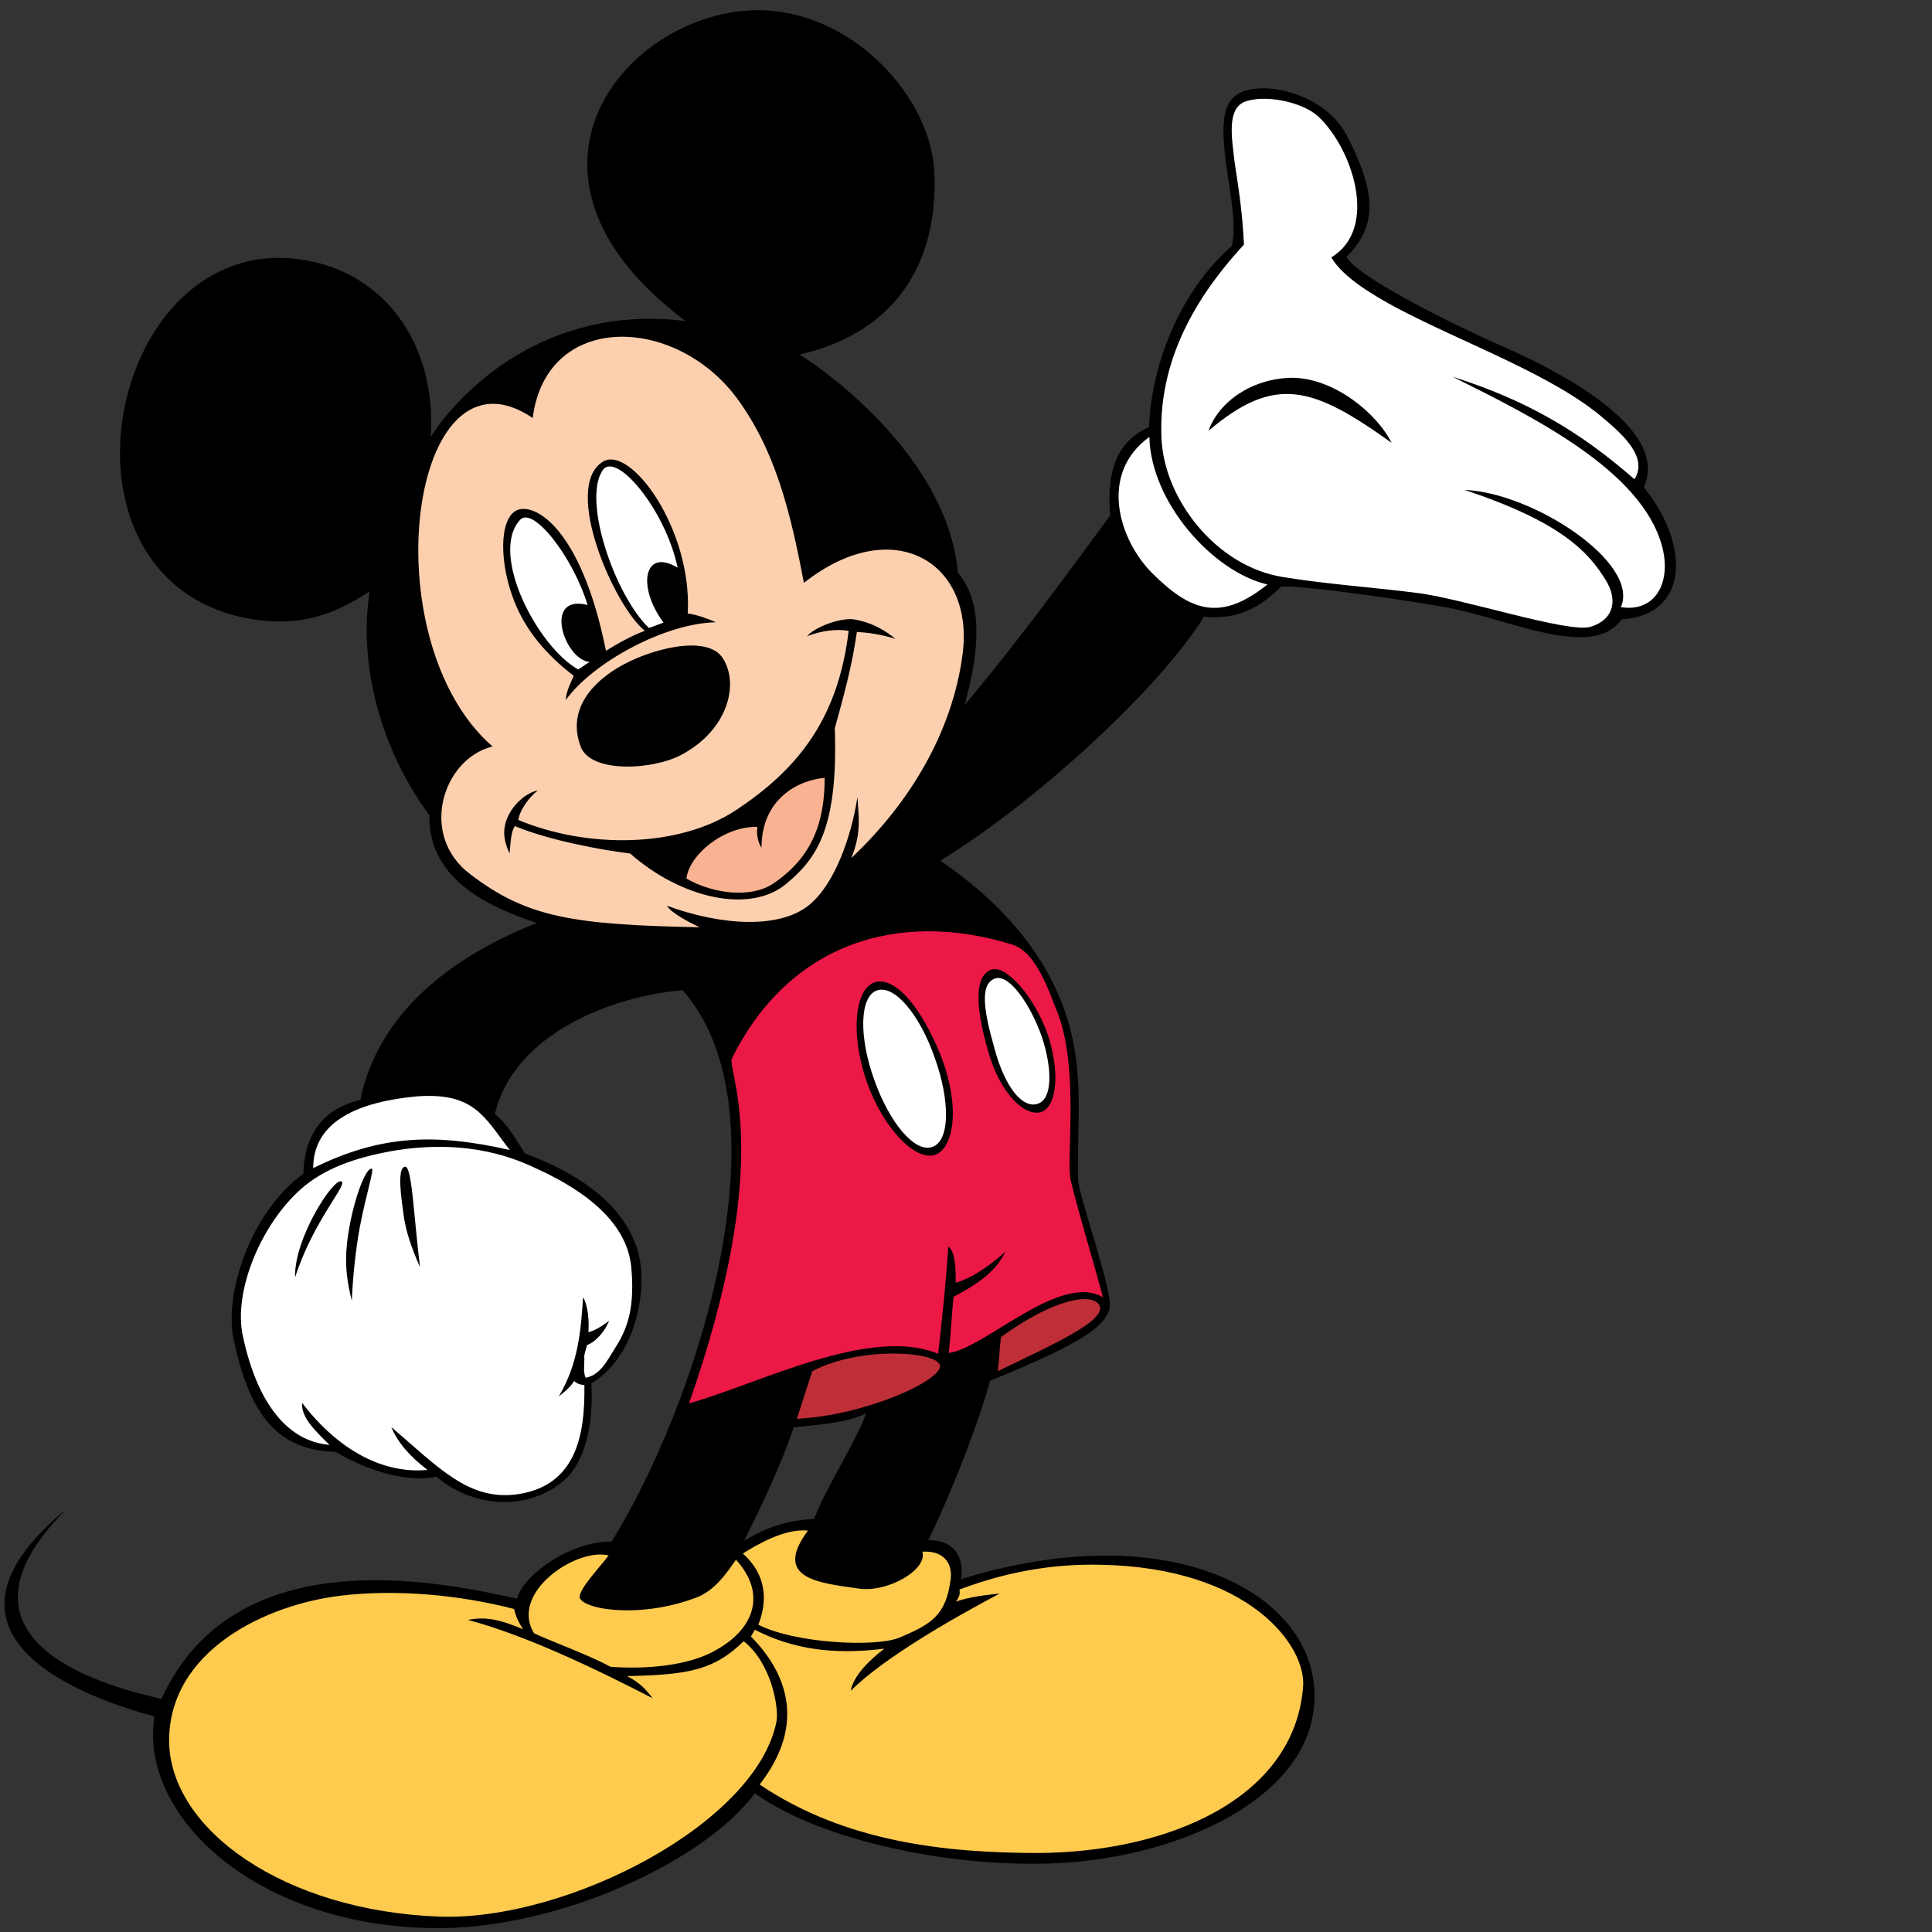 <?xml version="1.0" encoding="UTF-8" standalone="no"?>
<!-- Generator: Adobe Illustrator 21.1.0, SVG Export Plug-In . SVG Version: 6.00 Build 0)  -->

<svg
   xmlns:dc="http://purl.org/dc/elements/1.1/"
   xmlns:cc="http://creativecommons.org/ns#"
   xmlns:rdf="http://www.w3.org/1999/02/22-rdf-syntax-ns#"
   xmlns:svg="http://www.w3.org/2000/svg"
   xmlns="http://www.w3.org/2000/svg"
   xmlns:sodipodi="http://sodipodi.sourceforge.net/DTD/sodipodi-0.dtd"
   xmlns:inkscape="http://www.inkscape.org/namespaces/inkscape"
   version="1.0"
   id="Warstwa_1"
   x="0px"
   y="0px"
   viewBox="0 0 792 792"
   enable-background="new 0 0 792 792"
   xml:space="preserve"
   sodipodi:docname="mickey.svg"
   inkscape:version="0.92.4 (5da689c313, 2019-01-14)"><rect x="0" y="0" width="792" height="792" fill="#333333" stroke="none"/><defs
   id="defs29" /><sodipodi:namedview
   pagecolor="#ffffff"
   bordercolor="#666666"
   borderopacity="1"
   objecttolerance="10"
   gridtolerance="10"
   guidetolerance="10"
   inkscape:pageopacity="0"
   inkscape:pageshadow="2"
   inkscape:window-width="1366"
   inkscape:window-height="715"
   id="namedview27"
   showgrid="false"
   inkscape:zoom="0.42140707"
   inkscape:cx="84.795283"
   inkscape:cy="404.44068"
   inkscape:window-x="-8"
   inkscape:window-y="22"
   inkscape:window-maximized="1"
   inkscape:current-layer="Warstwa_1" />
<g
   id="g24"
   transform="matrix(1.092,0,0,1.092,-88.147,-34.93)">
	<path
   d="m 338.1,152.5 c -52.9,-6.5 -84.9,26.7 -95.7,43.5 2.5,-39 -21.9,-66.2 -55.7,-67.2 -68,-1.5 -89.4,123.8 -10.3,135.8 17.6,2.5 29.5,-1.8 43.1,-10.6 -4.3,26.7 3.8,58.9 22.4,84 -0.5,25.4 24.9,35.2 40.3,40.5 -27,10.6 -58.9,30.7 -66.2,66.4 -12.6,3 -20.9,11.3 -21.4,27.7 -20.2,14.8 -29.7,45.3 -26.2,62.1 5.5,25.9 14.9,41.8 38.3,42.3 15.4,9.1 30,11.3 37.8,9.3 14.9,12.6 35.5,12.3 47.9,1.5 7.3,-6.3 11.3,-19.6 10.3,-36.5 17.4,-10.3 21.4,-37 17.4,-49.8 -6,-20.6 -28.5,-31.4 -42.3,-36.5 -3.5,-5.3 -6.3,-10.8 -11.3,-14.8 7.1,-30.2 44.1,-44.3 70.5,-46.5 41.1,47 4.5,157 -26.7,207 -14.6,-0.3 -32.7,11.8 -35.5,21.4 -29.5,-6.5 -106,-22.6 -133.5,37.7 -8.1,-2.3 -89.2,-17.4 -35.8,-71.2 -58.7,48.6 10.3,71.7 33.2,77.7 -6,38 39.5,80 107.8,79.5 43.8,-0.3 98,-24.4 117.6,-50.6 24.9,17.9 74.3,28.2 114.1,26.2 47.4,-2.5 96,-25.7 96,-62.6 0.3,-38.5 -53.7,-68.4 -132.7,-44 1,-5.5 -0.5,-14.8 -12.3,-14.6 10.1,-20.9 19.4,-45.8 23.2,-59.9 34,-13.8 42.8,-20.1 44.8,-26.9 1.8,-5.8 -11.8,-42.8 -11.8,-49.1 -0.3,-19.4 2,-37.2 -2.8,-55.6 -4.5,-17.6 -16.4,-41.5 -48.9,-63.6 35.8,-21.9 82.4,-64.7 99,-91.6 13.9,1.3 21.7,-4.3 29,-11.3 6.6,-0.5 35.3,3.3 60.5,7.5 23.9,4 55.9,20.6 67.3,4.8 24.9,-1.5 26.2,-27.4 8.3,-49.6 9.6,-20.9 -27.5,-41.8 -53.9,-53.3 -25.4,-11.3 -54.7,-26.9 -57.7,-33.2 12.6,-12.3 10.3,-25.9 0,-45.8 -8.6,-16.1 -32.5,-20.9 -41.1,-15.1 -12.3,7.8 2,42 -2,56.9 -19.1,16.6 -30.2,44 -31,67.9 -12.1,5.3 -16.1,16.6 -14.6,33.2 -14.1,19.1 -33.5,46 -54.7,71.2 5.5,-20.1 7.3,-38 -2.5,-49.8 -3.8,-42.3 -47.9,-74.7 -59.4,-81.8 38,-8.8 51.9,-36.7 50.6,-67.9 -0.8,-27.9 -30,-61.1 -66,-61.4 -48.8,-0.1 -101.7,61.1 -27.4,116.7 z m 40.6,415.3 c -4.8,14.1 -11.3,27.9 -18.6,42.5 8.3,-4.8 15.4,-7.5 26.2,-8.1 5,-12.6 15.9,-29.4 19.6,-39.7 -6,3.3 -17.1,4.3 -27.2,5.3 z"
   id="path2"
   inkscape:connector-curvature="0"
   style="clip-rule:evenodd;fill-rule:evenodd" />
	<path
   d="m 355.3,429.7 c 0,8.6 15.1,40.3 -15.9,129.1 26.2,-7.3 67.8,-29.2 93.5,-18.6 1.5,-13.3 3,-26.9 3.8,-40.3 2.8,2 2.8,9.3 2.8,13.6 6.8,-1.8 14.4,-7.8 18.6,-11.6 -3.3,7.3 -10.6,12.3 -19.4,16.9 -0.8,7.3 -1,13.8 -1.8,21.1 13.6,-1.8 41.8,-30.4 57.9,-20.9 -4,-14.8 -9.6,-33.2 -12.1,-43.8 -2,-7 3.5,-42.5 -5.3,-63.9 -2.3,-5.3 -7.1,-21.6 -16.6,-24.7 -43.6,-13.5 -84.4,0.1 -105.5,43.1 z m 53.6,-28.9 c 7.3,-2.5 17.1,8.1 24.9,27.2 7.6,19.4 5,35 -2,37.5 -7.3,2.5 -19.4,-9.6 -25.7,-27.4 -6.2,-18 -4.5,-34.6 2.8,-37.3 z m 43.9,-4.8 c 5.8,-2 16.4,10.6 21.2,24.2 4.5,13.3 3.8,26.9 -2.3,29.2 -6,2 -15.6,-6.5 -20.2,-23.4 -4.8,-16.7 -4.8,-27.7 1.3,-30 z"
   id="path4"
   inkscape:connector-curvature="0"
   style="clip-rule:evenodd;fill:#ec1846;fill-rule:evenodd" />
	<path
   d="m 456.5,533.9 c 20.2,-14.6 34,-16.6 36.8,-12.1 3.5,5.5 -15.9,14.3 -38,24.9 0.5,-4 0.7,-9.1 1.2,-12.8 z m -70.8,12.8 c -2,5.8 -3.8,11.8 -5.8,17.9 25.7,-1.3 54.2,-14.3 53.7,-19.9 -0.5,-5.3 -29.5,-7.6 -47.9,2 z"
   id="path6"
   inkscape:connector-curvature="0"
   style="clip-rule:evenodd;fill:#bf2f38;fill-rule:evenodd" />
	<path
   d="m 390.3,324 c -9.8,0.8 -23.7,7.8 -23.7,26.2 -1.5,-2 -2,-5.8 -1.5,-7.8 -12.8,-0.3 -25.7,10.6 -26.7,19.4 10.1,5.8 24.4,7.5 32.7,1.8 14.9,-10.1 19.2,-23.5 19.2,-39.6 z"
   id="path8"
   inkscape:connector-curvature="0"
   style="clip-rule:evenodd;fill:#f9b392;fill-rule:evenodd" />
	<path
   d="m 382.5,250.8 c -5,-26.4 -10.6,-49.6 -25.2,-69.4 -23.2,-31.2 -71.5,-32.5 -76.6,7.5 -46.1,-31.2 -61,83.3 -15.1,123.3 -18.9,4.8 -27.7,33.5 -8.3,48 21.4,16.4 39,18.9 86.1,19.9 -4.3,-2 -10.8,-5.5 -12.3,-8.1 20.4,7.5 42.3,8.8 53.4,-0.3 9.6,-7.8 15.9,-25.9 18.1,-40.5 0.5,7.8 1.5,13.6 -2.3,22.9 21.9,-20.6 38,-47.3 41.8,-76.7 4.4,-34.4 -26.1,-53 -59.6,-26.6 z m -30.3,28.5 c 6,9.6 1.8,26.7 -15.6,36 -10.8,5.8 -33.8,7 -37.8,-2.8 -4.8,-12.3 2,-22.6 13.6,-29.7 11.6,-7.1 34.1,-13.1 39.8,-3.5 z m -77.8,-55.6 c 6.5,-3.5 24.4,5.8 33.8,52.6 4,-2.5 9.8,-5.8 14.6,-7.5 -11.6,-9.3 -31,-53.8 -15.9,-63.4 10.3,-6.8 33.8,25.2 32,56.9 3,0.3 7.8,2 10.6,3.3 -19.1,0.3 -46.3,15.1 -56.4,29.2 0.3,-4 2.3,-7.3 3,-9.1 -10.8,-8.3 -18.1,-17.4 -22.2,-27.7 -5.8,-14.5 -5.8,-30.8 0.5,-34.3 z m 128,45.5 c -1.8,12.6 -4.8,23.6 -8.3,36.2 1.3,37.5 -6.8,48.8 -17.9,58.1 -13.6,11.8 -39.8,5.8 -58.9,-11.1 -10.8,-1.3 -30.7,-5 -43.3,-10.3 -1.5,2.3 -1.5,5.5 -2,10.3 -2.3,-5 -2.8,-9.3 -0.5,-14.1 2,-4.3 6.5,-8.6 11.1,-9.6 -3.5,2.8 -6.8,7.5 -7.3,11.1 25.9,10.8 60.2,10.6 81.9,-3.8 21.4,-14.3 38,-32.5 42.1,-67.2 -4.8,-0.8 -10.3,0 -15.6,2 3,-3.5 12.6,-7 17.6,-6.3 7.3,1.3 11.8,4.3 15.6,7.3 -6,-1.8 -10.2,-2.3 -14.5,-2.6 z"
   id="path10"
   inkscape:connector-curvature="0"
   style="clip-rule:evenodd;fill:#fcd0af;fill-rule:evenodd" />
	<path
   d="m 364.1,643.8 c -0.5,0.8 -1,1.8 -1.5,2.5 13.1,13.3 21.2,32.5 3.3,55.6 32,21.6 69.8,25.7 104.8,25.7 48.4,-0.3 96,-20.4 99.2,-62.4 1.3,-15.1 -19.9,-44.8 -76.1,-45.8 -13.9,-0.3 -31.7,1.3 -52.9,9.3 0.3,1.5 0,2.8 -1.3,4.5 5.3,-1.8 11.6,-2.5 16.4,-3 -16.6,8.8 -43.3,23.9 -55.9,36.5 1,-5.5 6.5,-11.1 12.6,-15.8 -19.9,2.5 -35,-0.1 -48.6,-7.1 z M 384,606.6 c -8.6,-1 -19.6,5.5 -24.4,8.6 9.3,8.3 9.1,18.4 5.8,26.7 13.6,7 44.1,8.6 53.1,4.8 11.8,-5 17.4,-8.3 19.1,-21.9 0.8,-6.3 -3,-10.8 -10.6,-10.3 2,6.8 -13.3,15.6 -24.2,13.8 -14.5,-2.1 -32.2,-3.6 -18.8,-21.7 z M 273.7,636 c -20.4,-5.3 -44.3,-7.5 -65,-5 -28,3.3 -64.7,20.6 -64.5,54.8 0.5,33 43.1,63.6 101.8,65.7 47.9,1.5 118.6,-35 126.2,-73.2 1,-5 -1.8,-21.9 -12.3,-30.2 -11.1,10.8 -20.4,12.6 -43.8,13.1 5,2.5 7.3,5.3 9.6,8.3 -21.9,-11.3 -47.6,-23.6 -69.3,-29.4 6.3,-1.3 11.6,-0.3 20.7,3.5 -2.2,-3.3 -2.9,-5.6 -3.4,-7.6 z m 35.5,-20.1 c -12.3,-3 -37.3,14.1 -28,29.2 5.8,2.8 20.9,8.3 28.7,12.6 13.1,1 29.7,-0.3 40,-6.5 14.1,-8 18.6,-21.1 7.1,-33.7 -4,5.8 -8.3,11.8 -15.1,14.3 -22.2,8.3 -43.8,4 -43.6,-0.5 0.5,-3.6 7.1,-10.4 10.9,-15.4 z"
   id="path12"
   inkscape:connector-curvature="0"
   style="clip-rule:evenodd;fill:#ffcb4e;fill-rule:evenodd" />
	<g
   id="g22">
		<path
   d="m 409.9,403.8 c 6.6,-2.3 16.1,9.1 21.7,25.2 5.8,16.1 5.8,31.2 -0.8,33.5 -6.5,2.5 -16.1,-8.8 -21.9,-25.2 -5.8,-16.1 -5.5,-31.2 1,-33.5 z m 44.4,-4.5 c 5.3,-1.8 13.3,9.8 17.6,22.1 4,12.3 3.8,23.1 -1.5,24.9 -5.5,2 -12.3,-5.5 -16.4,-20.9 -4.3,-15.1 -5.3,-24.1 0.3,-26.1 z"
   id="path14"
   inkscape:connector-curvature="0"
   style="clip-rule:evenodd;fill:#ffffff;fill-rule:evenodd" />
		<path
   d="m 512.2,196 c -19.4,14.1 -11.1,39 1,51.1 13.9,13.8 25.2,18.9 43.3,4.3 -20.6,-4.8 -43.8,-31 -44.3,-55.4 z m 50.1,52.6 c -25.2,-4 -45.1,-29.7 -45.6,-53.1 -1,-31.2 15.9,-55.3 31,-71.7 -0.5,-11.1 -1.8,-19.9 -3.5,-30.9 -1,-8.8 -3,-19.6 3.5,-22.6 7.3,-3 21.7,-0.3 28,5.5 12.8,12.1 22.7,42 4.8,52.8 4.3,7.5 15.9,14.3 24.4,18.9 26.2,13.8 59.2,25.4 78.1,41.8 6.5,5.5 16.6,14.3 11.3,22.6 -20.7,-18.1 -40.6,-29.7 -68.3,-38.5 30.7,15.3 70.8,35.2 78.6,63.4 3.8,13.8 -2.5,25.2 -15.4,23.1 7.3,-16.6 -33,-43 -58.7,-44 36.5,12.1 46.6,23.4 53.1,34 4.3,7 3.3,14.6 -5.8,17.4 -8.3,2.5 -48.4,-10.8 -65.7,-12.8 -16.5,-2.1 -33.4,-3.2 -49.8,-5.9 z m -27.9,-54.9 c 4,-11.1 16.4,-19.6 31.2,-19.9 16.1,0 32.2,13.6 37.5,24.4 -29.7,-21.3 -43.8,-25.6 -68.7,-4.5 z M 198.3,470.5 c 0,-18.1 17.9,-24.9 38.5,-26.9 22.2,-1.8 25.9,8.1 35.3,20.1 -27.9,-6.3 -48.3,-5.8 -73.8,6.8 z m 31.8,-6.8 c -13.9,2.3 -25.7,6 -34.8,13.3 -16.1,13.1 -27.2,39.5 -23.4,56.6 5.5,25.7 17.1,39.5 32.5,40.8 -5.3,-5.3 -10.6,-10.1 -10.3,-15.8 14.1,18.4 31,26.7 47.1,25.2 -7.1,-5.5 -11.1,-10.3 -13.6,-16.1 17.9,15.3 29.2,27.9 47.6,25.2 21.9,-3.3 25.2,-22.4 24.9,-41 -1.3,0 -3,-0.5 -3.8,-1.5 -1.5,2.3 -3.5,4 -5.8,5.8 7.3,-12.3 8.3,-24.7 9.1,-37.2 2,3.3 2.3,9.3 2,13.1 2,-0.5 4.5,-1.8 7.8,-4.3 -2.5,5.8 -6.5,8.6 -8.3,9.1 -0.3,1.3 -1.3,4 -1,5 0,2 -0.5,5.5 0.5,7.3 5.5,-1 8.1,-6.5 11.3,-11.6 4.8,-7.5 7.1,-15.6 5.8,-29.9 -1.3,-13.8 -12.3,-26.4 -35.5,-37 -7.5,-3.5 -24.4,-11.1 -52.1,-7 z m -21.2,11.8 c -3,-1.5 -17.9,21.6 -17.4,36 6.8,-21.2 19.9,-35 17.4,-36 z m 11.4,-4.8 c -2.8,-0.3 -7.3,14.1 -8.8,24.2 -1.5,9.3 -1,16.6 1.3,25.4 0.3,-8 1.3,-18.4 3,-27.7 2.2,-11.6 5.5,-21.9 4.5,-21.9 z m 12.3,-0.7 c -2.8,0.8 -1.3,11.3 -0.5,17.1 0.8,6.8 3,13.1 6.3,20.6 -2.5,-20.1 -3,-38.7 -5.8,-37.7 z"
   id="path16"
   inkscape:connector-curvature="0"
   style="clip-rule:evenodd;fill:#ffffff;fill-rule:evenodd" />
		<path
   d="m 306.9,208.6 c -7.6,11.6 4.8,47 17.4,59.1 1.8,-0.5 4,-1.5 5.5,-2 -10.1,-13.6 -7.3,-28.2 5.3,-20.6 -4.5,-21.7 -23.2,-44.1 -28.2,-36.5 z"
   id="path18"
   inkscape:connector-curvature="0"
   style="clip-rule:evenodd;fill:#ffffff;fill-rule:evenodd" />
		<path
   d="M 297.8,283.3 C 282.7,275 264.3,240 275.9,227.2 c 4.8,-5.5 19.9,13.8 25.4,31.9 -16.9,-4.3 -8.8,20.6 0.8,21.4 -1.5,0.8 -2.7,1.8 -4.3,2.8 z"
   id="path20"
   inkscape:connector-curvature="0"
   style="clip-rule:evenodd;fill:#ffffff;fill-rule:evenodd" />
	</g>
</g>
</svg>